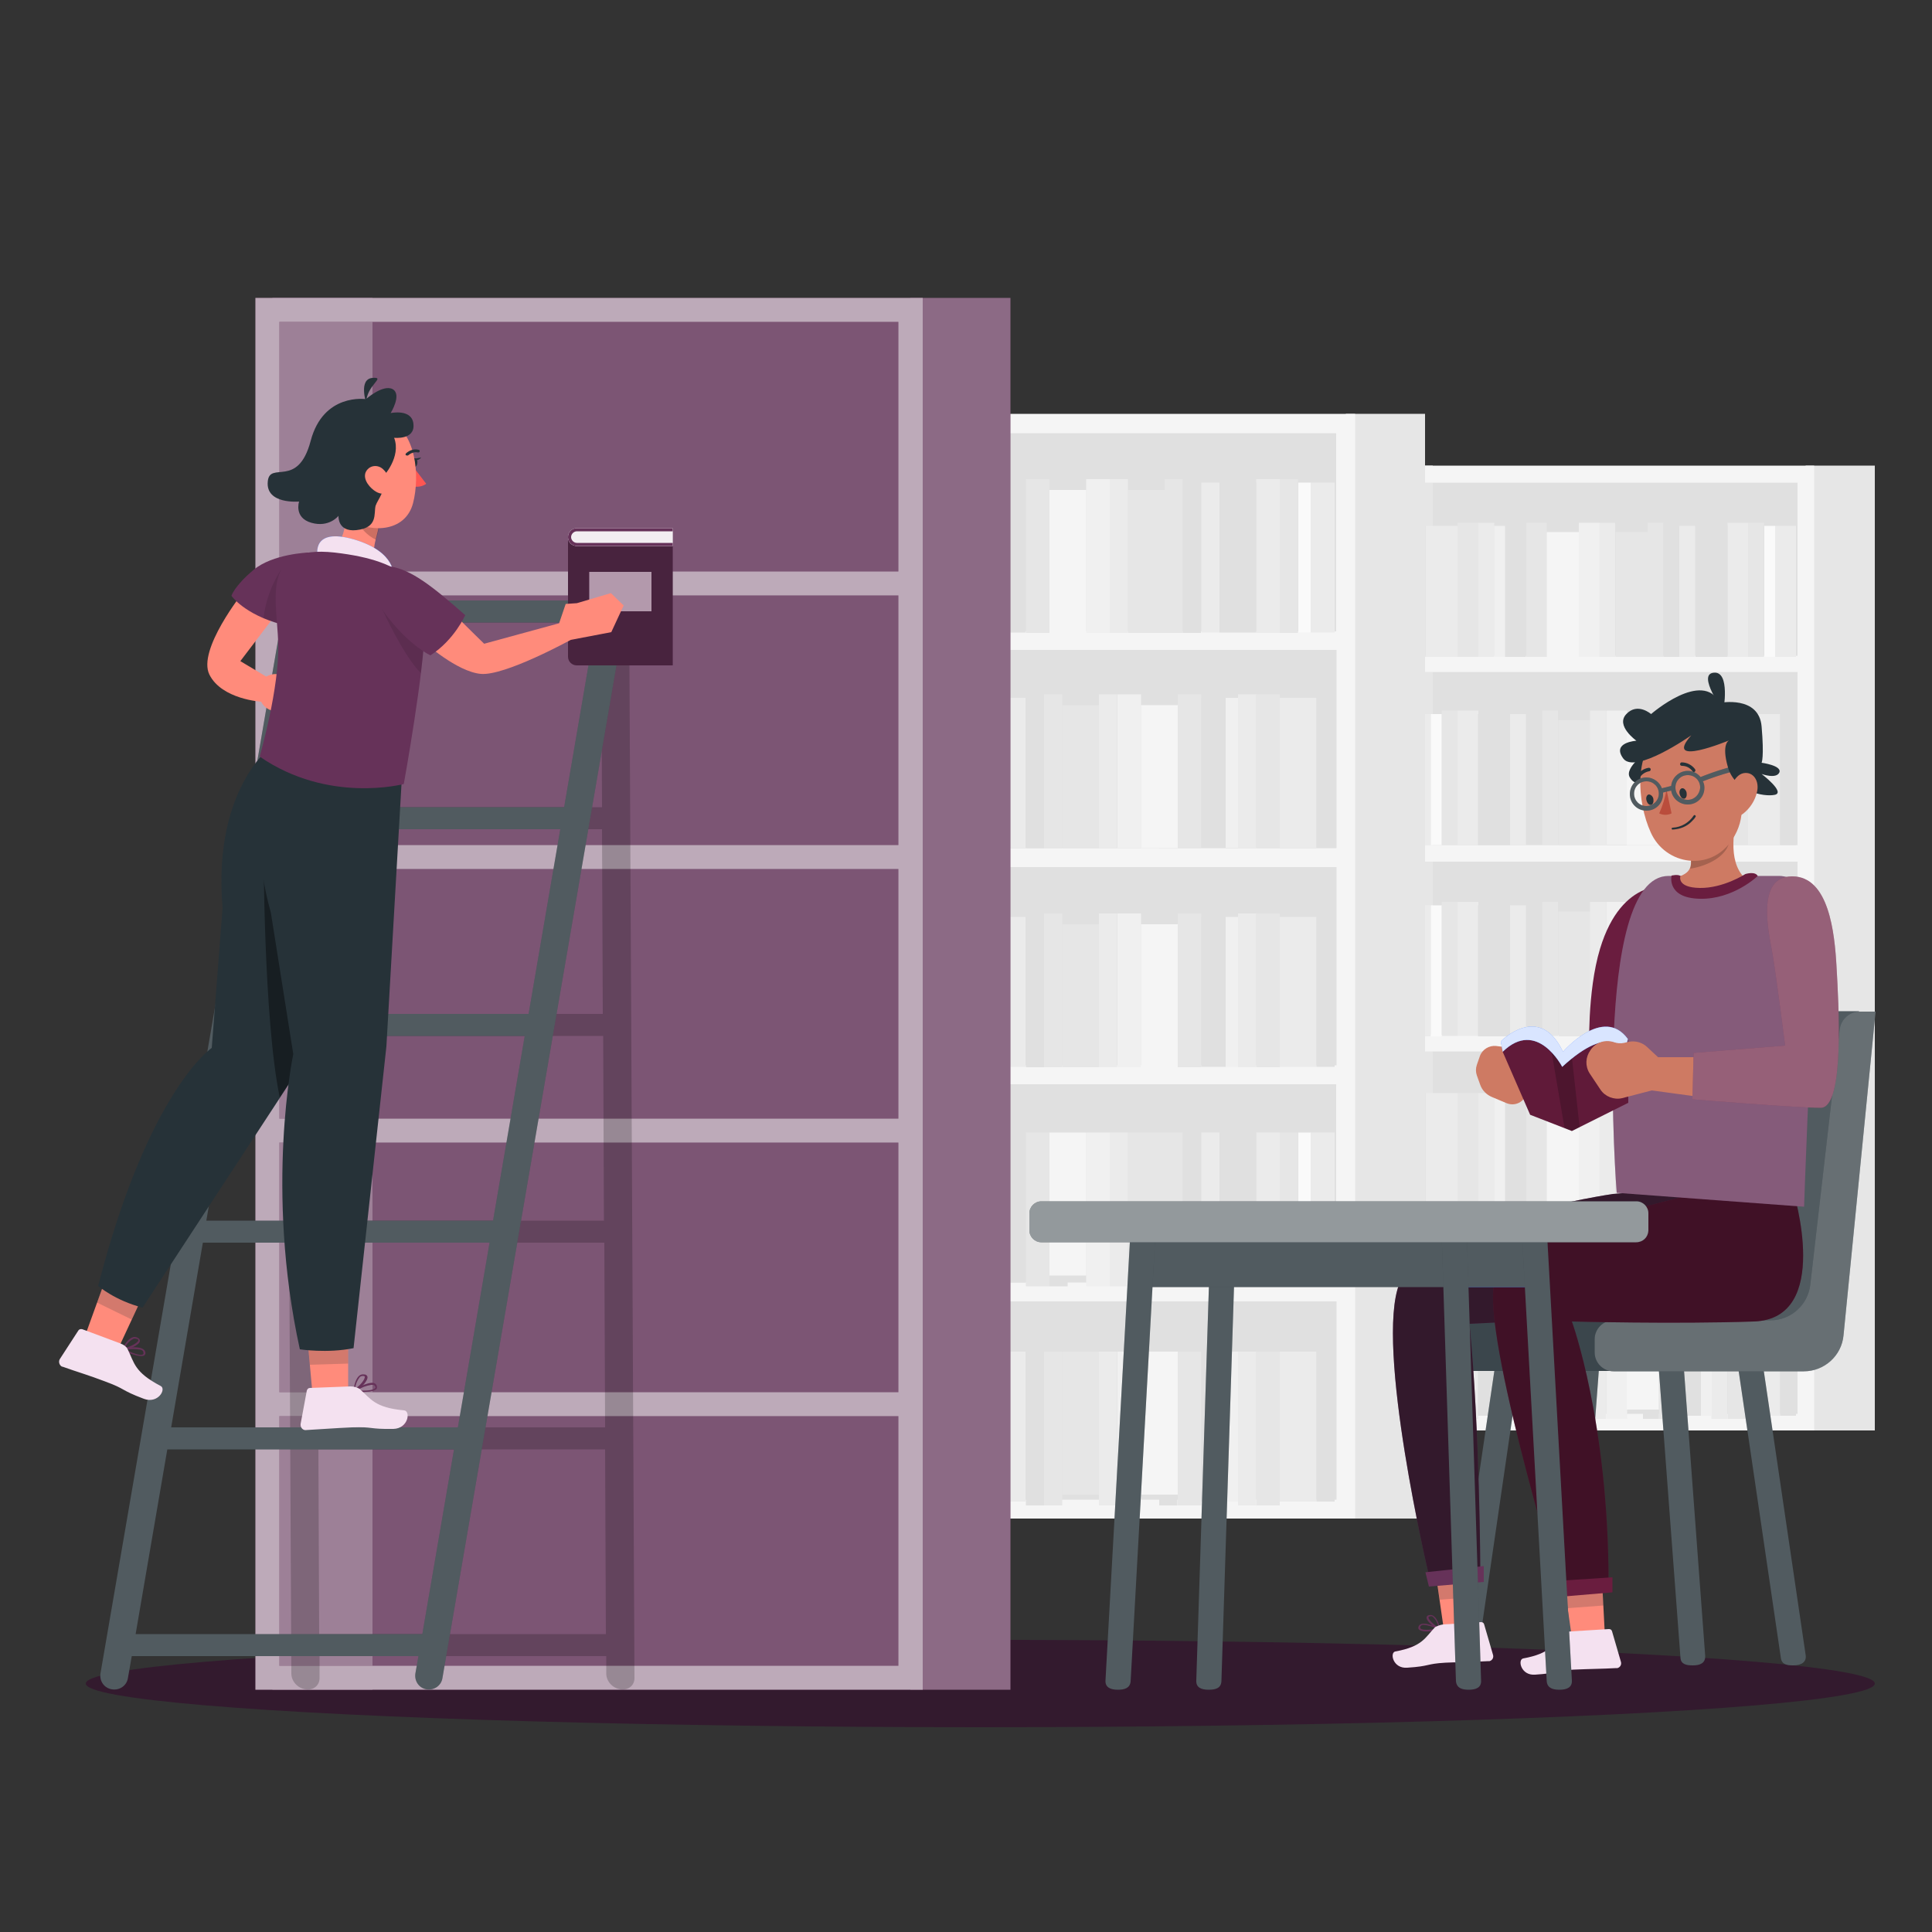 <?xml version="1.0" encoding="utf-8"?>
<!-- Generator: Adobe Illustrator 24.2.0, SVG Export Plug-In . SVG Version: 6.00 Build 0)  -->
<svg version="1.1" id="Capa_1" xmlns="http://www.w3.org/2000/svg" xmlns:xlink="http://www.w3.org/1999/xlink" x="0px" y="0px"
	 viewBox="0 0 500 500" style="enable-background:new 0 0 500 500;" xml:space="preserve">
<rect x="0" y="0" width="500" height="500" fill="#333333" stroke="none"/>
<style type="text/css">
	.st0{fill:#E0E0E0;}
	.st1{fill:#E6E6E6;}
	.st2{fill:#F5F5F5;}
	.st3{fill:#F0F0F0;}
	.st4{fill:#EBEBEB;}
	.st5{fill:#FAFAFA;}
	.st6{display:none;}
	.st7{display:inline;}
	.st8{fill:#407BFF;}
	.st9{opacity:0.9;fill:#FFFFFF;enable-background:new    ;}
	.st10{fill:#331A2E;}
	.st11{fill:#263238;}
	.st12{opacity:0.2;fill:#FFFFFF;enable-background:new    ;}
	.st13{opacity:0.1;fill:#FFFFFF;enable-background:new    ;}
	.st14{opacity:0.3;fill:#FFFFFF;enable-background:new    ;}
	.st15{fill:#FF8B7B;}
	.st16{fill:#663259;}
	.st17{fill:#F4E1F0;}
	.st18{opacity:0.2;fill:#263238;enable-background:new    ;}
	.st19{opacity:0.5;enable-background:new    ;}
	.st20{fill:#6A1D3F;}
	.st21{opacity:0.4;enable-background:new    ;}
	.st22{fill:#CE7A63;}
	.st23{opacity:0.1;enable-background:new    ;}
	.st24{opacity:0.2;enable-background:new    ;}
	.st25{opacity:0.8;fill:#FFFFFF;enable-background:new    ;}
	.st26{fill:#BA4D3C;}
	.st27{fill:#5B2B51;}
	.st28{opacity:0.4;fill:#FFFFFF;enable-background:new    ;}
	.st29{opacity:0.6;fill:#FFFFFF;enable-background:new    ;}
	.st30{opacity:0.3;enable-background:new    ;}
	.st31{opacity:0.5;fill:#FFFFFF;enable-background:new    ;}
	.st32{fill:#FF5652;}
</style>
<g id="Background_Complete">
	<g>
		<g>
			<rect x="369.9" y="122.7" class="st0" width="97.4" height="245.4"/>
			<path class="st1" d="M467.3,120.5v249.7h17.9V120.5H467.3z"/>
			<path class="st1" d="M352.9,120.5v249.7h17.9V120.5H352.9z"/>
			<path class="st2" d="M349.8,120.5v249.7h119.7V120.5H349.8z M465.2,124.9v44.8H354.1v-44.8C354.1,124.9,465.2,124.9,465.2,124.9z
				 M354.1,267.8V223h111.1v44.8H354.1z M465.2,272.1v44.8H354.1v-44.8H465.2z M354.1,218.7v-44.8h111.1v44.8H354.1z M354.1,365.9
				v-44.8h111.1v44.8H354.1z"/>
			<g>
				<rect x="426.4" y="135.3" class="st1" width="4.1" height="34.7"/>
				<rect x="430.5" y="135.3" class="st0" width="4.1" height="34.7"/>
				<rect x="418.1" y="137.7" class="st1" width="8.3" height="32.3"/>
				<rect x="408.6" y="135.3" class="st3" width="5.4" height="34.7"/>
				<rect x="413.9" y="135.3" class="st4" width="4.1" height="34.7"/>
				<rect x="377.2" y="135.3" class="st1" width="5.4" height="34.7"/>
				<rect x="382.6" y="135.3" class="st4" width="4.1" height="34.7"/>
				<rect x="395" y="135.3" class="st1" width="5.4" height="34.7"/>
				<rect x="400.3" y="135.3" class="st0" width="4.1" height="34.7"/>
				<rect x="368.9" y="136.1" class="st4" width="8.3" height="33.9"/>
				<rect x="364.8" y="136.1" class="st0" width="4.1" height="33.9"/>
				<rect x="389.4" y="136.1" class="st0" width="5.5" height="33.9"/>
				<rect x="386.7" y="136.1" class="st3" width="2.8" height="33.9"/>
				<rect x="400.3" y="137.7" class="st2" width="8.3" height="32.3"/>
				<rect x="447.1" y="135.3" class="st4" width="5.4" height="34.7"/>
				<rect x="452.4" y="135.3" class="st1" width="4.1" height="34.7"/>
				<rect x="438.8" y="136.1" class="st0" width="8.3" height="33.9"/>
				<rect x="434.6" y="136.1" class="st4" width="4.1" height="33.9"/>
				<rect x="459.3" y="136.1" class="st4" width="5.5" height="33.9"/>
				<rect x="456.6" y="136.1" class="st5" width="2.8" height="33.9"/>
			</g>
			<g>
				<rect x="399.1" y="183.9" class="st1" width="4.1" height="34.7"/>
				<rect x="395" y="183.9" class="st0" width="4.1" height="34.7"/>
				<rect x="403.3" y="186.4" class="st1" width="8.3" height="32.3"/>
				<rect x="415.7" y="183.9" class="st3" width="5.4" height="34.7"/>
				<rect x="411.5" y="183.9" class="st4" width="4.1" height="34.7"/>
				<rect x="447.1" y="183.9" class="st1" width="5.4" height="34.7"/>
				<rect x="442.9" y="183.9" class="st4" width="4.1" height="34.7"/>
				<rect x="429.3" y="183.9" class="st1" width="5.4" height="34.7"/>
				<rect x="425.2" y="183.9" class="st0" width="4.1" height="34.7"/>
				<rect x="452.4" y="184.8" class="st4" width="8.3" height="33.9"/>
				<rect x="460.7" y="184.8" class="st0" width="4.1" height="33.9"/>
				<rect x="434.7" y="184.8" class="st0" width="5.5" height="33.9"/>
				<rect x="440.2" y="184.8" class="st3" width="2.8" height="33.9"/>
				<rect x="421" y="186.4" class="st2" width="8.3" height="32.3"/>
				<rect x="377.2" y="183.9" class="st4" width="5.4" height="34.7"/>
				<rect x="373.1" y="183.9" class="st1" width="4.1" height="34.7"/>
				<rect x="382.5" y="184.8" class="st0" width="8.3" height="33.9"/>
				<rect x="390.8" y="184.8" class="st4" width="4.1" height="33.9"/>
				<rect x="364.8" y="184.8" class="st4" width="5.5" height="33.9"/>
				<rect x="370.3" y="184.8" class="st5" width="2.8" height="33.9"/>
			</g>
			<g>
				<rect x="399.1" y="233.4" class="st1" width="4.1" height="34.7"/>
				<rect x="395" y="233.4" class="st0" width="4.1" height="34.7"/>
				<rect x="403.3" y="235.9" class="st1" width="8.3" height="32.3"/>
				<rect x="415.7" y="233.4" class="st3" width="5.4" height="34.7"/>
				<rect x="411.5" y="233.4" class="st4" width="4.1" height="34.7"/>
				<rect x="447.1" y="233.4" class="st1" width="5.4" height="34.7"/>
				<rect x="442.9" y="233.4" class="st4" width="4.1" height="34.7"/>
				<rect x="429.3" y="233.4" class="st1" width="5.4" height="34.7"/>
				<rect x="425.2" y="233.4" class="st0" width="4.1" height="34.7"/>
				<rect x="452.4" y="234.3" class="st4" width="8.3" height="33.9"/>
				<rect x="460.7" y="234.3" class="st0" width="4.1" height="33.9"/>
				<rect x="434.7" y="234.3" class="st0" width="5.5" height="33.9"/>
				<rect x="440.2" y="234.3" class="st3" width="2.8" height="33.9"/>
				<rect x="421" y="235.9" class="st2" width="8.3" height="32.3"/>
				<rect x="377.2" y="233.4" class="st4" width="5.4" height="34.7"/>
				<rect x="373.1" y="233.4" class="st1" width="4.1" height="34.7"/>
				<rect x="382.5" y="234.3" class="st0" width="8.3" height="33.9"/>
				<rect x="390.8" y="234.3" class="st4" width="4.1" height="33.9"/>
				<rect x="364.8" y="234.3" class="st4" width="5.5" height="33.9"/>
				<rect x="370.3" y="234.3" class="st5" width="2.8" height="33.9"/>
			</g>
			<g>
				<rect x="426.4" y="282.9" class="st1" width="4.1" height="34.7"/>
				<rect x="430.5" y="282.9" class="st0" width="4.1" height="34.7"/>
				<rect x="418.1" y="282.9" class="st1" width="8.3" height="32.3"/>
				<rect x="408.6" y="282.9" class="st3" width="5.4" height="34.7"/>
				<rect x="413.9" y="282.9" class="st4" width="4.1" height="34.7"/>
				<rect x="377.2" y="282.9" class="st1" width="5.4" height="34.7"/>
				<rect x="382.6" y="282.9" class="st4" width="4.1" height="34.7"/>
				<rect x="395" y="282.9" class="st1" width="5.4" height="34.7"/>
				<rect x="400.3" y="282.9" class="st0" width="4.1" height="34.7"/>
				<rect x="368.9" y="282.9" class="st4" width="8.3" height="33.9"/>
				<rect x="364.8" y="282.9" class="st0" width="4.1" height="33.9"/>
				<rect x="389.4" y="282.9" class="st0" width="5.5" height="33.9"/>
				<rect x="386.7" y="282.9" class="st3" width="2.8" height="33.9"/>
				<rect x="400.3" y="282.9" class="st2" width="8.3" height="32.3"/>
				<rect x="447.1" y="282.9" class="st4" width="5.4" height="34.7"/>
				<rect x="452.4" y="282.9" class="st1" width="4.1" height="34.7"/>
				<rect x="438.8" y="282.9" class="st0" width="8.3" height="33.9"/>
				<rect x="434.6" y="282.9" class="st4" width="4.1" height="33.9"/>
				<rect x="459.3" y="282.9" class="st4" width="5.5" height="33.9"/>
				<rect x="456.6" y="282.9" class="st5" width="2.8" height="33.9"/>
			</g>
			<g>
				<rect x="399.1" y="332.5" class="st1" width="4.1" height="34.7"/>
				<rect x="395" y="332.5" class="st0" width="4.1" height="34.7"/>
				<rect x="403.3" y="332.5" class="st1" width="8.3" height="32.3"/>
				<rect x="415.7" y="332.5" class="st3" width="5.4" height="34.7"/>
				<rect x="411.5" y="332.5" class="st4" width="4.1" height="34.7"/>
				<rect x="447.1" y="332.5" class="st1" width="5.4" height="34.7"/>
				<rect x="442.9" y="332.5" class="st4" width="4.1" height="34.7"/>
				<rect x="429.3" y="332.5" class="st1" width="5.4" height="34.7"/>
				<rect x="425.2" y="332.5" class="st0" width="4.1" height="34.7"/>
				<rect x="452.4" y="332.5" class="st4" width="8.3" height="33.9"/>
				<rect x="460.7" y="332.5" class="st0" width="4.1" height="33.9"/>
				<rect x="434.7" y="332.5" class="st0" width="5.5" height="33.9"/>
				<rect x="440.2" y="332.5" class="st3" width="2.8" height="33.9"/>
				<rect x="421" y="332.5" class="st2" width="8.3" height="32.3"/>
				<rect x="377.2" y="332.5" class="st4" width="5.4" height="34.7"/>
				<rect x="373.1" y="332.5" class="st1" width="4.1" height="34.7"/>
				<rect x="382.5" y="332.5" class="st0" width="8.3" height="33.9"/>
				<rect x="390.8" y="332.5" class="st4" width="4.1" height="33.9"/>
				<rect x="364.8" y="332.5" class="st4" width="5.5" height="33.9"/>
				<rect x="370.3" y="332.5" class="st5" width="2.8" height="33.9"/>
			</g>
		</g>
	</g>
	<g>
		<g>
			<rect x="236.8" y="109.6" class="st0" width="111.5" height="281"/>
			<path class="st1" d="M348.3,107.1V393h20.5V107.1H348.3z"/>
			<path class="st1" d="M217.2,107.1V393h20.5V107.1H217.2z"/>
			<path class="st2" d="M213.7,107.1V393h137V107.1H213.7z M345.8,112.1v51.3H218.7v-51.3C218.7,112.1,345.8,112.1,345.8,112.1z
				 M218.7,275.7v-51.3h127.2v51.3H218.7z M345.8,280.6v51.3H218.7v-51.3H345.8z M218.7,219.5v-51.3h127.2v51.3H218.7z M218.7,388.1
				v-51.3h127.2v51.3H218.7z"/>
			<g>
				<rect x="301.4" y="124" class="st1" width="4.7" height="39.8"/>
				<rect x="306.1" y="124" class="st0" width="4.7" height="39.8"/>
				<rect x="291.9" y="126.8" class="st1" width="9.5" height="37"/>
				<rect x="281.1" y="124" class="st3" width="6.1" height="39.8"/>
				<rect x="287.2" y="124" class="st4" width="4.7" height="39.8"/>
				<rect x="245.1" y="124" class="st1" width="6.1" height="39.8"/>
				<rect x="251.2" y="124" class="st4" width="4.7" height="39.8"/>
				<rect x="265.5" y="124" class="st1" width="6.1" height="39.8"/>
				<rect x="271.6" y="124" class="st0" width="4.7" height="39.8"/>
				<rect x="235.6" y="124.9" class="st4" width="9.5" height="38.8"/>
				<rect x="230.9" y="124.9" class="st0" width="4.7" height="38.8"/>
				<rect x="259.1" y="124.9" class="st0" width="6.3" height="38.8"/>
				<rect x="256" y="124.9" class="st3" width="3.2" height="38.8"/>
				<rect x="271.6" y="126.8" class="st2" width="9.5" height="37"/>
				<rect x="325.1" y="124" class="st4" width="6.1" height="39.8"/>
				<rect x="331.2" y="124" class="st1" width="4.7" height="39.8"/>
				<rect x="315.6" y="124.9" class="st0" width="9.5" height="38.8"/>
				<rect x="310.9" y="124.9" class="st4" width="4.7" height="38.8"/>
				<rect x="339.1" y="124.9" class="st4" width="6.3" height="38.8"/>
				<rect x="336" y="124.9" class="st5" width="3.2" height="38.8"/>
			</g>
			<g>
				<rect x="270.2" y="179.7" class="st1" width="4.7" height="39.8"/>
				<rect x="265.5" y="179.7" class="st0" width="4.7" height="39.8"/>
				<rect x="274.9" y="182.5" class="st1" width="9.5" height="37"/>
				<rect x="289.2" y="179.7" class="st3" width="6.1" height="39.8"/>
				<rect x="284.4" y="179.7" class="st4" width="4.7" height="39.8"/>
				<rect x="325.1" y="179.7" class="st1" width="6.1" height="39.8"/>
				<rect x="320.4" y="179.7" class="st4" width="4.7" height="39.8"/>
				<rect x="304.8" y="179.7" class="st1" width="6.1" height="39.8"/>
				<rect x="300" y="179.7" class="st0" width="4.7" height="39.8"/>
				<rect x="331.2" y="180.6" class="st4" width="9.5" height="38.8"/>
				<rect x="340.7" y="180.6" class="st0" width="4.7" height="38.8"/>
				<rect x="310.9" y="180.6" class="st0" width="6.3" height="38.8"/>
				<rect x="317.2" y="180.6" class="st3" width="3.2" height="38.8"/>
				<rect x="295.3" y="182.5" class="st2" width="9.5" height="37"/>
				<rect x="245.1" y="179.7" class="st4" width="6.1" height="39.8"/>
				<rect x="240.4" y="179.7" class="st1" width="4.7" height="39.8"/>
				<rect x="251.2" y="180.6" class="st0" width="9.5" height="38.8"/>
				<rect x="260.7" y="180.6" class="st4" width="4.7" height="38.8"/>
				<rect x="230.9" y="180.6" class="st4" width="6.3" height="38.8"/>
				<rect x="237.2" y="180.6" class="st5" width="3.2" height="38.8"/>
			</g>
			<g>
				<rect x="270.2" y="236.4" class="st1" width="4.7" height="39.8"/>
				<rect x="265.5" y="236.4" class="st0" width="4.7" height="39.8"/>
				<rect x="274.9" y="239.2" class="st1" width="9.5" height="37"/>
				<rect x="289.2" y="236.4" class="st3" width="6.1" height="39.8"/>
				<rect x="284.4" y="236.4" class="st4" width="4.7" height="39.8"/>
				<rect x="325.1" y="236.4" class="st1" width="6.1" height="39.8"/>
				<rect x="320.4" y="236.4" class="st4" width="4.7" height="39.8"/>
				<rect x="304.8" y="236.4" class="st1" width="6.1" height="39.8"/>
				<rect x="300" y="236.4" class="st0" width="4.7" height="39.8"/>
				<rect x="331.2" y="237.3" class="st4" width="9.5" height="38.8"/>
				<rect x="340.7" y="237.3" class="st0" width="4.7" height="38.8"/>
				<rect x="310.9" y="237.3" class="st0" width="6.3" height="38.8"/>
				<rect x="317.2" y="237.3" class="st3" width="3.2" height="38.8"/>
				<rect x="295.3" y="239.2" class="st2" width="9.5" height="37"/>
				<rect x="245.1" y="236.4" class="st4" width="6.1" height="39.8"/>
				<rect x="240.4" y="236.4" class="st1" width="4.7" height="39.8"/>
				<rect x="251.2" y="237.3" class="st0" width="9.5" height="38.8"/>
				<rect x="260.7" y="237.3" class="st4" width="4.7" height="38.8"/>
				<rect x="230.9" y="237.3" class="st4" width="6.3" height="38.8"/>
				<rect x="237.2" y="237.3" class="st5" width="3.2" height="38.8"/>
			</g>
			<g>
				<rect x="301.4" y="293.1" class="st1" width="4.7" height="39.8"/>
				<rect x="306.1" y="293.1" class="st0" width="4.7" height="39.8"/>
				<rect x="291.9" y="293.1" class="st1" width="9.5" height="37"/>
				<rect x="281.1" y="293.1" class="st3" width="6.1" height="39.8"/>
				<rect x="287.2" y="293.1" class="st4" width="4.7" height="39.8"/>
				<rect x="245.1" y="293.1" class="st1" width="6.1" height="39.8"/>
				<rect x="251.2" y="293.1" class="st4" width="4.7" height="39.8"/>
				<rect x="265.5" y="293.1" class="st1" width="6.1" height="39.8"/>
				<rect x="271.6" y="293.1" class="st0" width="4.7" height="39.8"/>
				<rect x="235.6" y="293.1" class="st4" width="9.5" height="38.8"/>
				<rect x="230.9" y="293.1" class="st0" width="4.7" height="38.8"/>
				<rect x="259.1" y="293.1" class="st0" width="6.3" height="38.8"/>
				<rect x="256" y="293.1" class="st3" width="3.2" height="38.8"/>
				<rect x="271.6" y="293.1" class="st2" width="9.5" height="37"/>
				<rect x="325.1" y="293.1" class="st4" width="6.1" height="39.8"/>
				<rect x="331.2" y="293.1" class="st1" width="4.7" height="39.8"/>
				<rect x="315.6" y="293.1" class="st0" width="9.5" height="38.8"/>
				<rect x="310.9" y="293.1" class="st4" width="4.7" height="38.8"/>
				<rect x="339.1" y="293.1" class="st4" width="6.3" height="38.8"/>
				<rect x="336" y="293.1" class="st5" width="3.2" height="38.8"/>
			</g>
			<g>
				<rect x="270.2" y="349.8" class="st1" width="4.7" height="39.8"/>
				<rect x="265.5" y="349.8" class="st0" width="4.7" height="39.8"/>
				<rect x="274.9" y="349.8" class="st1" width="9.5" height="37"/>
				<rect x="289.2" y="349.8" class="st3" width="6.1" height="39.8"/>
				<rect x="284.4" y="349.8" class="st4" width="4.7" height="39.8"/>
				<rect x="325.1" y="349.8" class="st1" width="6.1" height="39.8"/>
				<rect x="320.4" y="349.8" class="st4" width="4.7" height="39.8"/>
				<rect x="304.8" y="349.8" class="st1" width="6.1" height="39.8"/>
				<rect x="300" y="349.8" class="st0" width="4.7" height="39.8"/>
				<rect x="331.2" y="349.8" class="st4" width="9.5" height="38.8"/>
				<rect x="340.7" y="349.8" class="st0" width="4.7" height="38.8"/>
				<rect x="310.9" y="349.8" class="st0" width="6.3" height="38.8"/>
				<rect x="317.2" y="349.8" class="st3" width="3.2" height="38.8"/>
				<rect x="295.3" y="349.8" class="st2" width="9.5" height="37"/>
				<rect x="245.1" y="349.8" class="st4" width="6.1" height="39.8"/>
				<rect x="240.4" y="349.8" class="st1" width="4.7" height="39.8"/>
				<rect x="251.2" y="349.8" class="st0" width="9.5" height="38.8"/>
				<rect x="260.7" y="349.8" class="st4" width="4.7" height="38.8"/>
				<rect x="230.9" y="349.8" class="st4" width="6.3" height="38.8"/>
				<rect x="237.2" y="349.8" class="st5" width="3.2" height="38.8"/>
			</g>
		</g>
	</g>
</g>
<g id="Background_Simple" class="st6">
	<g class="st7">
		<path class="st8" d="M434,135.9c31.3,61.9,23.4,120.8-33.7,155.1c-39.1,23.4-82.5-13.8-107.5-2.4c-30.5,13.9-11.2,73.4-52.8,98.8
			C193.1,416,126.8,401.7,87.7,362C44,317.6,50.3,242.3,76,216.4c24.7-24.9,95.7-11.4,126.5-28.2c29.1-15.8,27.2-64.5,75.4-103.9
			C309.7,58.3,392.4,53.3,434,135.9z"/>
		<path class="st9" d="M434,135.9c31.3,61.9,23.4,120.8-33.7,155.1c-39.1,23.4-82.5-13.8-107.5-2.4c-30.5,13.9-11.2,73.4-52.8,98.8
			C193.1,416,126.8,401.7,87.7,362C44,317.6,50.3,242.3,76,216.4c24.7-24.9,95.7-11.4,126.5-28.2c29.1-15.8,27.2-64.5,75.4-103.9
			C309.7,58.3,392.4,53.3,434,135.9z"/>
	</g>
</g>
<g id="Shadow">
	<ellipse id="_x3C_Path_x3E__1_" class="st10" cx="253.7" cy="435.7" rx="231.5" ry="11.3"/>
</g>
<g id="Character_2">
	<g>
		<g>
			<path class="st11" d="M449.7,353h6.5l11.1,75.3c0.3,1.9-1.2,2.7-3.2,2.7l0,0c-1.6,0-2.9-0.2-3.2-1.8L449.7,353z"/>
			<path class="st12" d="M449.7,353h6.5l11.1,75.3c0.3,1.9-1.2,2.7-3.2,2.7l0,0c-1.6,0-2.9-0.2-3.2-1.8L449.7,353z"/>
			<path class="st11" d="M429.2,353h6.5l5.6,75.5c0.1,1.9-1.3,2.5-3.2,2.5l0,0c-1.7,0-3.1-0.3-3.2-2L429.2,353z"/>
			<path class="st12" d="M429.2,353h6.5l5.6,75.5c0.1,1.9-1.3,2.5-3.2,2.5l0,0c-1.7,0-3.1-0.3-3.2-2L429.2,353z"/>
			<path class="st11" d="M413.9,353h-6.5l-5.6,75.5c-0.1,1.9,1.3,2.5,3.2,2.5l0,0c1.7,0,3.1-0.3,3.2-2L413.9,353z"/>
			<path class="st12" d="M413.9,353h-6.5l-5.6,75.5c-0.1,1.9,1.3,2.5,3.2,2.5l0,0c1.7,0,3.1-0.3,3.2-2L413.9,353z"/>
			<path class="st11" d="M393.4,353H387l-11.1,75.3c-0.3,1.9,1.2,2.7,3.2,2.7l0,0c1.6,0,2.9-0.2,3.2-1.8L393.4,353z"/>
			<path class="st12" d="M393.4,353H387l-11.1,75.3c-0.3,1.9,1.2,2.7,3.2,2.7l0,0c1.6,0,2.9-0.2,3.2-1.8L393.4,353z"/>
			<path class="st11" d="M438.9,266.1L412,348.2h58.9l10.2-86.5H445C442.2,261.7,439.7,263.5,438.9,266.1z"/>
			<path class="st12" d="M438.9,266.1L412,348.2h58.9l10.2-86.5H445C442.2,261.7,439.7,263.5,438.9,266.1z"/>
			<g>
				<path class="st11" d="M429.6,341.6h-58.3c-2.7,0-4.9,2.2-4.9,4.9v3.4c0,2.7,2.2,4.9,4.9,4.9h58.3V341.6z"/>
				<path class="st13" d="M429.6,341.6h-58.3c-2.7,0-4.9,2.2-4.9,4.9v3.4c0,2.7,2.2,4.9,4.9,4.9h58.3V341.6z"/>
			</g>
			<g>
				<path class="st11" d="M476.1,266.5l-7.6,66c-0.6,5.2-5,9.2-10.3,9.2h-40.6c-2.7,0-4.9,2.2-4.9,4.9v3.4c0,2.7,2.2,4.9,4.9,4.9
					h49.2c5.3,0,9.8-4,10.3-9.3l8.3-83.8h-3.9C478.7,261.7,476.4,263.8,476.1,266.5z"/>
				<path class="st14" d="M476.1,266.5l-7.6,66c-0.6,5.2-5,9.2-10.3,9.2h-40.6c-2.7,0-4.9,2.2-4.9,4.9v3.4c0,2.7,2.2,4.9,4.9,4.9
					h49.2c5.3,0,9.8-4,10.3-9.3l8.3-83.8h-3.9C478.7,261.7,476.4,263.8,476.1,266.5z"/>
			</g>
		</g>
		<g>
			<g>
				<g>
					<polygon class="st15" points="381.4,405.3 382.3,420.7 373.6,421.3 371.5,406.7 					"/>
					<g>
						<path class="st16" d="M369.9,422.2c-1.1,0.1-2.3-0.1-2.7-0.5c-0.2-0.3-0.2-0.6,0-0.9c0.1-0.3,0.4-0.4,0.6-0.5
							c1.5-0.5,4.7,1.1,4.9,1.2c0.1,0,0.1,0.1,0.1,0.2s-0.1,0.2-0.2,0.2C371.8,422,370.8,422.1,369.9,422.2z M368.4,420.5
							c-0.1,0-0.3,0-0.4,0.1c-0.2,0-0.3,0.2-0.4,0.3c-0.1,0.3-0.1,0.4,0,0.5c0.4,0.6,2.7,0.4,4.4,0.1
							C370.8,421,369.6,420.6,368.4,420.5z"/>
						<path class="st16" d="M372.6,421.8L372.6,421.8c-1.2-0.4-3.5-2.2-3.4-3.2c0-0.2,0.2-0.6,0.7-0.6c0.4-0.1,0.9,0,1.2,0.3
							c1.2,0.9,1.6,3.3,1.6,3.4S372.7,421.8,372.6,421.8C372.7,421.8,372.7,421.8,372.6,421.8z M370.2,418.3h-0.1
							c-0.4,0.1-0.4,0.2-0.4,0.3c0,0.6,1.5,2,2.6,2.6c-0.2-1-0.6-1.9-1.4-2.7C370.7,418.3,370.5,418.2,370.2,418.3L370.2,418.3z"/>
						<path class="st17" d="M373.5,420.4l9.8-0.6c0.4,0,0.7,0.2,0.8,0.6l2.3,7.9c0.2,0.7-0.2,1.4-0.9,1.6c-0.1,0-0.2,0-0.3,0
							c-3.5,0.2-6.7,0.2-11.1,0.4c-5.2,0.3-3.8,0.9-9.9,1.3c-3.7,0.3-4.6-3.9-3.1-4.2c7.1-1.3,7.7-3.6,10.3-6.3
							C372,420.8,372.7,420.5,373.5,420.4z"/>
					</g>
					<polygon class="st18" points="371.5,406.7 372.6,414 381.9,413.3 381.4,405.3 381.4,405.3 					"/>
				</g>
				<g>
					<path class="st16" d="M417.4,309c0,0-48.7,7.1-55.2,23.1s7.6,75.6,7.6,75.6l13.3-1.1c0,0-0.1-36.7-2.8-64l37.1-1.8l34-34.6
						L417.4,309z"/>
					<path class="st19" d="M417.4,309c0,0-48.7,7.1-55.2,23.1s7.6,75.6,7.6,75.6l13.3-1.1c0,0-0.1-36.7-2.8-64l37.1-1.8l34-34.6
						L417.4,309z"/>
				</g>
				<polygon class="st16" points="368.9,406.9 384,405.3 384,409.4 369.8,410.6 				"/>
			</g>
			<g>
				<g>
					<polygon class="st15" points="414.5,407 415.3,422.4 406.7,423.1 404.6,408.4 					"/>
					<g>
						<path class="st16" d="M403,423.9c-1.1,0.1-2.3-0.1-2.7-0.5c-0.2-0.3-0.2-0.6,0-0.9c0.1-0.3,0.4-0.4,0.6-0.5
							c1.5-0.5,4.7,1.1,4.9,1.2c0.1,0,0.1,0.1,0.1,0.2s-0.1,0.2-0.2,0.2C404.8,423.7,403.9,423.9,403,423.9z M401.5,422.3
							c-0.1,0-0.3,0-0.4,0.1c-0.2,0-0.3,0.2-0.4,0.3c-0.1,0.3-0.1,0.4,0,0.5c0.4,0.6,2.7,0.4,4.4,0.1
							C403.9,422.7,402.7,422.4,401.5,422.3z"/>
						<path class="st16" d="M405.7,423.5C405.7,423.5,405.6,423.5,405.7,423.5c-1.2-0.4-3.5-2.2-3.4-3.2c0-0.2,0.2-0.6,0.7-0.6
							c0.4-0.1,0.9,0,1.2,0.3c1.2,0.9,1.6,3.3,1.6,3.4S405.8,423.5,405.7,423.5C405.8,423.5,405.7,423.5,405.7,423.5z M403.3,420
							h-0.1c-0.4,0.1-0.4,0.2-0.4,0.3c0,0.6,1.5,2,2.6,2.6c-0.2-1-0.6-1.9-1.4-2.7C403.8,420.1,403.5,420,403.3,420L403.3,420z"/>
						<path class="st17" d="M406.6,422.2l9.8-0.6c0.4,0,0.7,0.2,0.8,0.6l2.3,7.9c0.2,0.7-0.2,1.4-0.9,1.6c-0.1,0-0.2,0-0.3,0
							c-3.5,0.2-6.7,0.2-11.1,0.4c-5.2,0.3-3.8,0.9-9.9,1.3c-3.7,0.3-4.6-3.9-3.1-4.2c7.1-1.3,7.7-3.6,10.3-6.3
							C405,422.5,405.8,422.2,406.6,422.2z"/>
					</g>
					<polygon class="st18" points="415,415.5 414.5,407 414.5,407 404.6,408.4 405.7,416.2 					"/>
				</g>
				<g>
					<path class="st20" d="M464.1,308.3c0,0,10.2,33-10.2,33.7c-20.3,0.7-47.1,0-47.1,0s9.5,26,9.5,67.8l-12.8,1.1
						c0,0-21.5-70.7-16.3-80.1c6.9-12.7,54.8-22.5,54.8-22.5H464.1L464.1,308.3z"/>
					<path class="st21" d="M464.1,308.3c0,0,10.2,33-10.2,33.7c-20.3,0.7-47.1,0-47.1,0s9.5,26,9.5,67.8l-12.8,1.1
						c0,0-21.5-70.7-16.3-80.1c6.9-12.7,54.8-22.5,54.8-22.5H464.1L464.1,308.3z"/>
				</g>
				<polygon class="st20" points="402.1,409.2 403.1,413.3 417.3,412.1 417.3,408.2 				"/>
			</g>
			<g>
				<g>
					<path class="st20" d="M432.2,229.4c0,0-12.4-2.7-18.1,16.1c-3.4,11.2-2.8,26.6-2.8,26.6l-20.5,0.4l-2.5,8.3
						c0,0,26.5,0.4,33.4-0.6C428.4,279.4,432.2,229.4,432.2,229.4z"/>
				</g>
				<g>
					<path class="st16" d="M418.4,308.7c0,0-6.5-82,13.4-82s21.8,0,28.6,0c6.9,0,10.9,9.4,9.4,26.5s-2.9,59.1-2.9,59.1L418.4,308.7z
						"/>
					<path class="st12" d="M418.4,308.7c0,0-6.5-82,13.4-82s21.8,0,28.6,0c6.9,0,10.9,9.4,9.4,26.5s-2.9,59.1-2.9,59.1L418.4,308.7z
						"/>
				</g>
				<path class="st22" d="M387.2,270.7l2.3,0.3c1,0.1,1.9,0.7,2.5,1.6l3.2,5.4c0.5,0.9,0.7,1.9,0.4,2.9l-0.5,2
					c-0.6,2.3-3,3.5-5.2,2.6l-3.8-1.6c-1.4-0.6-2.5-1.7-3-3.1l-0.9-2.5c-0.3-0.9-0.3-1.8,0-2.7l0.8-2.3
					C383.6,271.6,385.4,270.5,387.2,270.7z"/>
				<g>
					<g>
						<polygon class="st20" points="388.9,272.2 396,288.5 406.8,292.7 421.4,285.4 421.3,268.9 413.8,267.8 407.6,270.9 
							404.3,274.1 399.9,268.5 394.2,267.8 390.5,269.5 						"/>
						<polygon class="st23" points="388.9,272.2 396,288.5 406.8,292.7 421.4,285.4 421.3,268.9 413.8,267.8 407.6,270.9 
							404.3,274.1 399.9,268.5 394.2,267.8 390.5,269.5 						"/>
					</g>
					<polygon class="st24" points="408.8,291.7 406.6,271.8 404.3,274.1 401.2,270.2 404.9,291.9 406.8,292.7 					"/>
					<g>
						<path class="st8" d="M388.4,269.5c0,0,10-10.2,16.1,2.7c0,0,10.4-12.1,16.8-3.3l-0.8,3.3c0,0-3.3-8-16.2,3.9
							c0,0-6.5-12.6-15.4-3.9L388.4,269.5z"/>
						<path class="st25" d="M388.4,269.5c0,0,10-10.2,16.1,2.7c0,0,10.4-12.1,16.8-3.3l-0.8,3.3c0,0-3.3-8-16.2,3.9
							c0,0-6.5-12.6-15.4-3.9L388.4,269.5z"/>
					</g>
				</g>
				<path class="st22" d="M440.1,273.6h-11l-2.9-2.7c-1.2-1.1-2.9-1.6-4.6-1.3l-1.3,0.3c-0.9,0.2-1.8,0.1-2.7-0.2l0,0
					c-2.1-0.7-4.4,0-5.8,1.8l-0.2,0.3c-1.3,1.8-1.4,4.1-0.2,6l2.8,4.2c1.2,1.8,3.5,2.7,5.6,2.2l7.7-2l13.2,1.8L440.1,273.6z"/>
				<g>
					<path class="st20" d="M458.7,246.7c-0.9-5.1-4.4-19.9,5.1-19.9s11,14.5,11.5,23.5c0.5,9,2.2,36.4-4.1,36.4
						c-6.3,0-33.2-2.2-33.2-2.2l0.3-12l23.7-1.9C462,270.6,459.8,253.2,458.7,246.7z"/>
					<path class="st14" d="M458.7,246.7c-0.9-5.1-4.4-19.9,5.1-19.9s11,14.5,11.5,23.5c0.5,9,2.2,36.4-4.1,36.4
						c-6.3,0-33.2-2.2-33.2-2.2l0.3-12l23.7-1.9C462,270.6,459.8,253.2,458.7,246.7z"/>
				</g>
				<g>
					<path class="st22" d="M433.6,227.2l0.2,0.7l6,3.8l11.6-4.4l0.1-0.1c-4.5-4.5-2.8-12.9-1.3-19.6l-5.6,4.6l-7.6,6.4
						c0.2,1,0.4,2,0.5,3.1C438,225,437,226.1,433.6,227.2z"/>
					<path class="st11" d="M426.7,194.2c0,0-6.5,4.4-4.9,7c2.6,4.3,6.3-2.9,6.3-2.9L426.7,194.2z"/>
					<path class="st24" d="M447.4,218.4c0.2-1.3,0.2-2.7,0.1-4l-10.1,5.9c0.1,0.5,0.1,1,0.2,1.5c0.1,1.3,0.1,2.2-0.2,3
						C441.1,224.3,446.3,222.1,447.4,218.4z"/>
					<path class="st22" d="M449.7,197.3c1.2,9.1,2.3,14.4-1.4,20c-5.5,8.4-17.3,6.7-21.1-1.9c-3.5-7.7-4.7-21.3,3.4-26.8
						c5.5-3.9,13.1-2.6,16.9,2.9C448.7,193.3,449.5,195.2,449.7,197.3z"/>
					<path class="st11" d="M436.5,205.2c0.1,0.7-0.1,1.4-0.6,1.5s-1-0.4-1.2-1.2c-0.2-0.7,0.1-1.4,0.6-1.5S436.4,204.5,436.5,205.2z
						"/>
					<path class="st11" d="M427.9,206.8c0.1,0.7-0.1,1.4-0.6,1.5s-1-0.4-1.2-1.2c-0.2-0.7,0.1-1.4,0.6-1.5
						C427.2,205.6,427.8,206.1,427.9,206.8z"/>
					<path class="st26" d="M431.3,204.4c-0.4,2.1-1,4.1-1.9,6.1c1,0.5,2.2,0.5,3.2,0L431.3,204.4z"/>
					<path class="st11" d="M438.4,199.8c0.1,0,0.1,0,0.2-0.1c0.2-0.1,0.2-0.4,0.1-0.6l0,0c-0.8-1.1-2.1-1.8-3.5-1.8
						c-0.2,0-0.4,0.2-0.4,0.5l0,0c0,0.2,0.2,0.4,0.5,0.4c1.1,0,2.1,0.5,2.8,1.5C438.1,199.8,438.3,199.8,438.4,199.8z"/>
					<path class="st11" d="M423.9,201.7c0.1,0,0.3-0.1,0.3-0.2c0.5-1,1.5-1.7,2.6-1.9c0.2,0,0.4-0.2,0.4-0.5l0,0
						c0-0.2-0.2-0.4-0.5-0.4l0,0c-1.4,0.2-2.6,1.1-3.3,2.3c-0.1,0.2-0.1,0.5,0.1,0.6C423.8,201.7,423.9,201.7,423.9,201.7z"/>
					<path class="st11" d="M437.9,212.5c0.3-0.3,0.7-0.7,0.9-1.1c0.1-0.1,0.1-0.3-0.1-0.4l0,0c-0.1-0.1-0.3-0.1-0.4,0.1
						c-1.2,1.8-3.2,3-5.4,3.1c-0.1,0-0.3,0.1-0.3,0.2c0,0.1,0.1,0.3,0.2,0.3C434.8,214.6,436.6,213.9,437.9,212.5z"/>
					<path class="st11" d="M446,184c0,0,1.9-10.4-2.5-9.9C439.1,174.5,446,184,446,184z"/>
					<g>
						<path class="st11" d="M440.1,201.1c-0.8-1-2-1.6-3.3-1.6c-2.2,0-4.1,1.7-4.3,3.9l-2.4,0.6c-0.6-1.6-2.2-2.8-4-2.8
							c-2.4,0-4.3,1.9-4.3,4.3s1.9,4.3,4.3,4.3s4.3-1.9,4.3-4.3c0-0.1,0-0.3,0-0.4l2.1-0.5c0.3,2,2.1,3.6,4.3,3.6
							c2.4,0,4.3-1.9,4.3-4.3c0-0.6-0.1-1.2-0.4-1.7c4.4-1.7,10.5-3.6,11.7-2.9l0.6-1C451,196.9,442.6,200.1,440.1,201.1z
							 M426.1,208.6c-1.8,0-3.2-1.4-3.2-3.2s1.4-3.2,3.2-3.2c1.8,0,3.2,1.4,3.2,3.2C429.3,207.2,427.8,208.6,426.1,208.6z
							 M436.8,207c-1.8,0-3.2-1.4-3.2-3.2s1.4-3.2,3.2-3.2s3.2,1.4,3.2,3.2C439.9,205.6,438.5,207,436.8,207z"/>
						<path class="st12" d="M440.1,201.1c-0.8-1-2-1.6-3.3-1.6c-2.2,0-4.1,1.7-4.3,3.9l-2.4,0.6c-0.6-1.6-2.2-2.8-4-2.8
							c-2.4,0-4.3,1.9-4.3,4.3s1.9,4.3,4.3,4.3s4.3-1.9,4.3-4.3c0-0.1,0-0.3,0-0.4l2.1-0.5c0.3,2,2.1,3.6,4.3,3.6
							c2.4,0,4.3-1.9,4.3-4.3c0-0.6-0.1-1.2-0.4-1.7c4.4-1.7,10.5-3.6,11.7-2.9l0.6-1C451,196.9,442.6,200.1,440.1,201.1z
							 M426.1,208.6c-1.8,0-3.2-1.4-3.2-3.2s1.4-3.2,3.2-3.2c1.8,0,3.2,1.4,3.2,3.2C429.3,207.2,427.8,208.6,426.1,208.6z
							 M436.8,207c-1.8,0-3.2-1.4-3.2-3.2s1.4-3.2,3.2-3.2s3.2,1.4,3.2,3.2C439.9,205.6,438.5,207,436.8,207z"/>
					</g>
					<path class="st11" d="M437.7,190.3c0,0-14.5,10.2-17.6,6s3.4-4.6,3.4-4.6s-5.5-3.9-2.6-6.9c2.9-3.1,6.4,0,6.4,0
						s13.3-11.6,17.8-2.9c0,0,10.1-2,10.8,6.1c0.7,8.1,0,9.4,0,9.4s5.3,0.7,4.6,2.5c-0.8,1.8-4.6,0.4-4.6,0.4s6.3,4.8,3.4,5.4
						c-2.9,0.6-10.3-0.9-12.1-7.1c-1.8-6.2,0.3-7,0.3-7S430.2,198.8,437.7,190.3z"/>
					<path class="st22" d="M454.7,205c-0.5,2.2-1.8,4.2-3.6,5.6c-2.3,1.7-4.1-0.4-3.9-3.3c0.1-2.6,1.5-6.7,4-7.2
						C453.8,199.6,455.4,202.2,454.7,205z"/>
				</g>
				<path class="st20" d="M434.9,226.7c0,0-1.1,3,5,3.1s11.8-3.6,11.8-3.6s2.5-0.8,3.2,0.5c0,0-6.3,6.1-15,5.9c-8.7-0.2-7.3-6-7.3-6
					S434.2,226.2,434.9,226.7z"/>
			</g>
		</g>
	</g>
</g>
<g id="Bookshelf">
	<g>
		<g>
			<g>
				<rect x="95.1" y="80.2" class="st27" width="140.5" height="354"/>
				<rect x="95.1" y="80.2" class="st12" width="140.5" height="354"/>
			</g>
			<g>
				<path class="st27" d="M235.6,77.1v360.2h25.9V77.1H235.6z"/>
				<path class="st14" d="M235.6,77.1v360.2h25.9V77.1H235.6z"/>
			</g>
			<g>
				<path class="st27" d="M70.5,77.1v360.2h25.9V77.1H70.5z"/>
				<path class="st28" d="M70.5,77.1v360.2h25.9V77.1H70.5z"/>
			</g>
			<g>
				<path class="st27" d="M66.1,77.1v360.2h172.7V77.1H66.1z M232.5,83.3v64.6H72.3V83.3H232.5z M72.3,289.5v-64.6h160.2v64.6H72.3z
					 M232.5,295.7v64.6H72.3v-64.6H232.5z M72.3,218.7v-64.6h160.2v64.6L72.3,218.7L72.3,218.7z M72.3,431.1v-64.6h160.2v64.6H72.3z
					"/>
				<path class="st29" d="M66.1,77.1v360.2h172.7V77.1H66.1z M232.5,83.3v64.6H72.3V83.3H232.5z M72.3,289.5v-64.6h160.2v64.6H72.3z
					 M232.5,295.7v64.6H72.3v-64.6H232.5z M72.3,218.7v-64.6h160.2v64.6L72.3,218.7L72.3,218.7z M72.3,431.1v-64.6h160.2v64.6H72.3z
					"/>
			</g>
		</g>
	</g>
</g>
<g id="Character_1">
	<g>
		<g>
			<path class="st24" d="M79.1,437.2c2,0.3,3.6-1,3.6-2.9v-5.7h74.2v4.5c0,2,1.6,3.8,3.7,4.1c2,0.3,3.6-1,3.6-2.9l-1.4-282.2
				c0-2-1.6-3.8-3.7-4.1c-2-0.3-3.6,1-3.6,2.9v4.5H81.3v-3.3c0-2-1.6-3.8-3.7-4.1c-2-0.3-3.6,1-3.6,2.9l1.4,282.2
				C75.4,435.1,77,436.9,79.1,437.2z M156.6,369.4H82.4l-0.2-47.8h74.2L156.6,369.4z M81.6,214.6h74.2l0.2,47.8H81.8L81.6,214.6z
				 M156.1,268.1l0.2,47.8H82.1l-0.2-47.8H156.1z M155.6,161.1l0.2,47.8H81.6l-0.2-47.8H155.6z M82.6,422.9l-0.2-47.8h74.2l0.2,47.8
				H82.6z"/>
			<path class="st11" d="M29,437.2c2,0.3,3.8-1,4.1-2.9l1-5.7h74.2l-0.8,4.5c-0.3,2,1,3.8,2.9,4.1c2,0.3,3.8-1,4.1-2.9L163,152.1
				c0.3-2-1-3.8-2.9-4.1c-2-0.3-3.8,1-4.1,2.9l-0.8,4.5H80.9l0.6-3.3c0.3-2-1-3.8-2.9-4.1c-2-0.3-3.8,1-4.1,2.9L26,433.1
				C25.7,435.1,27,436.9,29,437.2z M118.5,369.4H44.3l8.2-47.8h74.2L118.5,369.4z M70.8,214.6H145l-8.2,47.8H62.6L70.8,214.6z
				 M135.8,268.1l-8.2,47.8H53.4l8.2-47.8H135.8z M154.2,161.1l-8.2,47.8H71.8l8.2-47.8H154.2z M35.1,422.9l8.2-47.8h74.2l-8.2,47.8
				H35.1z"/>
			<path class="st12" d="M29,437.2c2,0.3,3.8-1,4.1-2.9l1-5.7h74.2l-0.8,4.5c-0.3,2,1,3.8,2.9,4.1c2,0.3,3.8-1,4.1-2.9L163,152.1
				c0.3-2-1-3.8-2.9-4.1c-2-0.3-3.8,1-4.1,2.9l-0.8,4.5H80.9l0.6-3.3c0.3-2-1-3.8-2.9-4.1c-2-0.3-3.8,1-4.1,2.9L26,433.1
				C25.7,435.1,27,436.9,29,437.2z M118.5,369.4H44.3l8.2-47.8h74.2L118.5,369.4z M70.8,214.6H145l-8.2,47.8H62.6L70.8,214.6z
				 M135.8,268.1l-8.2,47.8H53.4l8.2-47.8H135.8z M154.2,161.1l-8.2,47.8H71.8l8.2-47.8H154.2z M35.1,422.9l8.2-47.8h74.2l-8.2,47.8
				H35.1z"/>
		</g>
		<g>
			<g>
				<g>
					<g>
						<path class="st16" d="M174.1,172.2h-24.8c-1.3,0-2.3-1-2.3-2.3l0,0V139l0,0c0,1.3,1,2.3,2.3,2.3h24.8V172.2z"/>
						<path class="st30" d="M174.1,172.2h-24.8c-1.3,0-2.3-1-2.3-2.3l0,0V139l0,0c0,1.3,1,2.3,2.3,2.3h24.8V172.2z"/>
					</g>
					<g>
						<path class="st25" d="M174.1,141.3h-24.8c-1.3,0-2.3-1-2.3-2.3l0,0c0-1.3,1-2.3,2.3-2.3h24.8V141.3z"/>
						<path class="st31" d="M174.1,141.3h-24.8c-1.3,0-2.3-1-2.3-2.3l0,0c0-1.3,1-2.3,2.3-2.3h24.8V141.3z"/>
					</g>
					<path class="st16" d="M147,139c0,1.3,1,2.3,2.3,2.3h24.8v-0.8h-24.8c-0.8,0-1.5-0.7-1.5-1.5s0.7-1.5,1.5-1.5h24.8v-0.8h-24.8
						C148,136.7,147,137.7,147,139z"/>
				</g>
				<g>
					<rect x="152.5" y="148" class="st16" width="16.1" height="10.2"/>
					<rect x="152.5" y="148" class="st31" width="16.1" height="10.2"/>
				</g>
			</g>
			<g>
				<polygon class="st15" points="27.8,329.7 22.2,345.2 30.8,348.6 37.5,334.2 				"/>
				<g>
					<path class="st16" d="M31.7,349.3c-0.1,0-0.1-0.1-0.1-0.2s0.1-0.2,0.2-0.2c0.2,0,4-0.7,5.3,0.3c0.3,0.2,0.4,0.4,0.5,0.7
						c0.1,0.3,0,0.7-0.3,0.9c-0.6,0.3-1.8,0.1-2.9-0.3C33.4,350.3,32.5,349.8,31.7,349.3z M32.5,349.3c1.6,0.8,3.9,1.7,4.5,1.2
						c0.1,0,0.2-0.2,0.1-0.5c0-0.2-0.1-0.4-0.3-0.5c-0.1-0.1-0.3-0.2-0.4-0.2C35.1,349.1,33.8,349.1,32.5,349.3z"/>
					<path class="st16" d="M31.6,349.3c0-0.1-0.1-0.1,0-0.2s1.2-2.5,2.7-3c0.4-0.2,0.9-0.1,1.3,0.1c0.6,0.3,0.6,0.6,0.6,0.9
						c-0.2,1.1-3.1,2.2-4.3,2.3h-0.1C31.7,349.3,31.6,349.3,31.6,349.3z M35.3,346.5c-0.3-0.1-0.6-0.1-0.8,0c-1,0.5-1.7,1.3-2.2,2.3
						c1.4-0.2,3.4-1.3,3.5-1.9c0-0.1,0-0.2-0.3-0.4H35.3L35.3,346.5z"/>
					<path class="st17" d="M31.2,347.7l-9.9-3.7c-0.4-0.1-0.8,0-1,0.3l-4.8,7.4c-0.4,0.6-0.2,1.5,0.4,1.9c0.1,0.1,0.2,0.1,0.3,0.1
						c3.6,1.3,6.8,2.2,11.2,3.9c5.2,1.9,3.7,2.1,9.8,4.4c3.7,1.4,5.9-2.5,4.4-3.3c-6.9-3.6-6.8-6-8.6-9.6
						C32.7,348.5,32,348,31.2,347.7z"/>
				</g>
				<polygon class="st18" points="25.1,337.1 34.1,341.5 37.5,334.2 27.8,329.7 				"/>
			</g>
			<g>
				<polygon class="st15" points="79.4,344.6 80.9,361 90.1,360.4 90.1,344.6 				"/>
				<g>
					<path class="st16" d="M91.7,360.1c-0.1,0-0.2-0.1-0.2-0.2s0-0.2,0.1-0.2c0.1-0.1,3.4-2.1,5.1-1.8c0.3,0.1,0.6,0.3,0.7,0.5
						c0.2,0.3,0.2,0.7,0.1,1c-0.4,0.5-1.6,0.8-2.8,0.8C93.6,360.3,92.7,360.3,91.7,360.1z M92.4,359.8c1.8,0.2,4.2,0.1,4.7-0.6
						c0.1-0.1,0.1-0.2-0.1-0.5c-0.1-0.2-0.3-0.3-0.5-0.3c-0.1,0-0.3,0-0.4,0C94.8,358.6,93.5,359.1,92.4,359.8z"/>
					<path class="st16" d="M91.6,360.1c-0.1,0-0.1-0.1-0.1-0.2s0.2-2.7,1.4-3.8c0.3-0.3,0.8-0.5,1.3-0.4c0.6,0,0.8,0.3,0.9,0.6
						c0.2,1.1-2,3.2-3.1,3.8h-0.1C91.7,360.1,91.6,360.1,91.6,360.1z M93.9,356.1c-0.3,0-0.6,0.1-0.8,0.3c-0.7,0.9-1.1,1.9-1.2,3
						c1.2-0.7,2.6-2.4,2.5-3.1C94.4,356.2,94.3,356.1,93.9,356.1L93.9,356.1L93.9,356.1z"/>
					<path class="st17" d="M90.7,358.8l-10.5,0.4c-0.4,0-0.7,0.3-0.8,0.7l-1.6,8.6c-0.1,0.8,0.4,1.5,1.1,1.6c0.1,0,0.2,0,0.3,0
						c3.8-0.2,7.2-0.5,11.9-0.7c5.6-0.2,4.2,0.5,10.7,0.4c3.9-0.1,4.5-4.6,2.8-4.8c-7.7-0.7-8.6-3-11.6-5.6
						C92.3,359,91.5,358.8,90.7,358.8z"/>
				</g>
				<polygon class="st18" points="90.1,344.6 79.4,344.6 80.2,353.2 90.1,352.9 				"/>
			</g>
			<g>
				<path class="st11" d="M71.4,192.1c0,0-16.5,10.9-13.8,42.9l-2.8,36.2c0,0-16.4,11-29.4,61.6c0,0,4.4,3.8,11.5,5.6l39.4-60.2
					l14.6-62.7l1.7-20.9L71.4,192.1z"/>
				<path class="st21" d="M83.6,246.8l-5.9-23l-9.5-4.7c0,0,0,44.9,4.2,64.9l3.9-5.9L83.6,246.8z"/>
				<path class="st15" d="M62.9,153.3c0,0-11.9,14.9-8.7,21.3c3.2,6.4,13.4,7,13.4,7s0.7,2,3.8,2.6l2-9.2c0,0-2-1.3-4.5,0.1l-6.7-4
					l9.2-12.1L62.9,153.3z"/>
				<path class="st16" d="M79.8,143c0,0-9.2,0.3-14.2,4.5s-5.7,6.7-5.7,6.7s3.3,4.8,13,7.4L79.8,143z"/>
				<path class="st23" d="M73,161.6l3.7-10l-4-4.1c0,0-3.7,5.2-4.5,12.5C69.6,160.5,71.2,161.1,73,161.6z"/>
				<path class="st11" d="M75.4,192.1c0,0-13.6,14.9-5.3,44.1l5.8,36.6c0,0-7.4,34.9,1.7,76.4c0,0,7.1,1.1,13.9-0.3l8.5-78.1
					l4.3-74.7L75.4,192.1z"/>
				<g>
					<path class="st15" d="M84.6,142.5c0,0,5-0.5,4.9-9.8c0,0,4.6-2.1,7.6,0.6s-2.7,9.1,1,11.8C98.2,145.1,94.9,147.3,84.6,142.5z"
						/>
					<path class="st11" d="M106.6,119.7c0-0.6,0.4-1.1,0.8-1.1s0.7,0.6,0.6,1.2c0,0.6-0.4,1.1-0.8,1.1
						C106.8,120.9,106.5,120.4,106.6,119.7z"/>
					<path class="st32" d="M107,120.9l3.3,4.3c0,0-1.4,1.2-3.6,0.6L107,120.9z"/>
					<path class="st15" d="M85.2,118.8c0.4,7.8,0.4,11.2,4.3,15.2c6,4.2,15.4,3.9,17.4-3.8c1.8-7,0.9-18.6-6.8-21.9
						c-5.4-2.3-11.7,0.2-14,5.6C85.4,115.5,85.1,117.1,85.2,118.8z"/>
					<path class="st11" d="M105.4,117.9c0.1,0,0.2,0,0.3-0.1c0.7-0.6,1.6-0.9,2.5-0.7c0.2,0,0.4-0.1,0.4-0.3
						c0.1-0.2-0.1-0.4-0.3-0.4c-1.1-0.3-2.3,0.1-3.2,0.9c-0.1,0.1-0.2,0.3-0.1,0.5l0,0C105.3,117.9,105.4,117.9,105.4,117.9z"/>
					<path class="st11" d="M107.3,118.7l1.7-0.3C109,118.5,107.9,119.6,107.3,118.7z"/>
					<path class="st24" d="M93.1,135.9c0.5,0.9,1.8,2.6,4.2,3.8c0.3-1,0.6-2,0.7-3C96.4,136.7,94.7,136.4,93.1,135.9z"/>
					<path class="st11" d="M99.2,123.3c0,0,4.7-5,2.8-10c0,0,5.4,0.6,5-3.5c-0.3-4.1-5.9-2.9-5.9-2.9s3-4.8,0.5-6.2
						c-2.5-1.3-6.9,2.6-6.9,2.6s-11-1.7-14.3,10.8s-10.6,5.1-11.1,10.5c-0.6,6,8.1,5.2,8.1,5.2s-1.4,4.2,3.2,5.5s7-1.8,7-1.8
						s-0.3,4.2,4.6,3.7c5.7-0.6,4.5-4.3,5-6.3C97.8,129.1,100,127.1,99.2,123.3z"/>
					<path class="st11" d="M94.8,104.4c0,0-2.1-6.3,1.6-6.6C100.1,97.5,94.6,99.8,94.8,104.4z"/>
					<path class="st15" d="M99.1,121.4c1.2,1.1,1.9,2.6,2,4.2c0.1,2.1-1.9,2.7-3.7,1.7c-1.6-0.9-3.5-3.1-2.8-5
						C95.4,120.4,97.7,120.1,99.1,121.4z"/>
				</g>
				<path class="st8" d="M82.2,143.8c0,0-1.7-7.4,9.4-4.2c11.2,3.3,10.2,9.6,10.2,9.6L82.2,143.8z"/>
				<path class="st17" d="M82.2,143.8c0,0-1.7-7.4,9.4-4.2c11.2,3.3,10.2,9.6,10.2,9.6L82.2,143.8z"/>
				<path class="st16" d="M67.2,195.8c0,0,5.2-17.9,4.8-29.5s-4.6-25.4,14.6-23.3c19.2,2.2,23.3,8.9,23.3,19.4
					c0,10.6-5.4,40.5-5.4,40.5S85,208.1,67.2,195.8z"/>
				<path class="st23" d="M109.9,162.4c0-2.5-0.2-4.8-0.9-6.9l-6.4-3l-3.6,5.3c0,0,5.2,11.6,9.9,16.4
					C109.5,169.6,109.9,165.3,109.9,162.4z"/>
				<path class="st15" d="M116.5,157.9c0,0,6.2,6.2,8.8,8.7l19.4-5.3l1.7-5l2.9-0.2l8.8-2.6l3.3,3.2l-3.2,6.9l-10.5,2
					c0,0-17.1,9.4-23.3,8.8s-14.5-8.1-14.5-8.1L116.5,157.9z"/>
				<path class="st16" d="M101,146.6c5.4,0.8,10.9,5.1,19.4,12.6c0,0-2.8,6.4-9,10.4c0,0-5-2.2-10.9-9.7
					C93.3,150.8,97.7,146.1,101,146.6z"/>
			</g>
		</g>
	</g>
</g>
<g id="Table">
	<g>
		<g>
			<path class="st11" d="M312.8,437.3L312.8,437.3c-1.8,0-3.3-0.5-3.2-2.4l3.8-118.7h6.5l-3.8,118.9
				C316,436.9,314.6,437.3,312.8,437.3z"/>
			<path class="st12" d="M312.8,437.3L312.8,437.3c-1.8,0-3.3-0.5-3.2-2.4l3.8-118.7h6.5l-3.8,118.9
				C316,436.9,314.6,437.3,312.8,437.3z"/>
			<g>
				<rect x="295.9" y="316.2" class="st11" width="80.5" height="16.9"/>
				<rect x="295.9" y="316.2" class="st12" width="80.5" height="16.9"/>
			</g>
			<g>
				<rect x="376.4" y="316.2" class="st8" width="20.6" height="16.9"/>
				<rect x="376.4" y="316.2" class="st11" width="20.6" height="16.9"/>
				<rect x="376.4" y="316.2" class="st12" width="20.6" height="16.9"/>
			</g>
			<path class="st11" d="M403.6,437.3L403.6,437.3c1.9,0,3.3-0.6,3.2-2.4l-6.6-118.7h-6.5l6.6,119
				C400.5,436.9,401.9,437.3,403.6,437.3z"/>
			<path class="st12" d="M403.6,437.3L403.6,437.3c1.9,0,3.3-0.6,3.2-2.4l-6.6-118.7h-6.5l6.6,119
				C400.5,436.9,401.9,437.3,403.6,437.3z"/>
			<path class="st11" d="M380.1,437.3L380.1,437.3c1.8,0,3.3-0.5,3.2-2.4l-3.8-118.7H373l3.8,118.9
				C377,436.9,378.4,437.3,380.1,437.3z"/>
			<path class="st12" d="M380.1,437.3L380.1,437.3c1.8,0,3.3-0.5,3.2-2.4l-3.8-118.7H373l3.8,118.9
				C377,436.9,378.4,437.3,380.1,437.3z"/>
			<path class="st11" d="M289.3,437.3L289.3,437.3c-1.9,0-3.3-0.6-3.2-2.4l6.6-118.7h6.5l-6.6,119
				C292.4,436.9,291,437.3,289.3,437.3z"/>
			<path class="st12" d="M289.3,437.3L289.3,437.3c-1.9,0-3.3-0.6-3.2-2.4l6.6-118.7h6.5l-6.6,119
				C292.4,436.9,291,437.3,289.3,437.3z"/>
			<g>
				<path class="st11" d="M423.4,321.5H269.5c-1.7,0-3.1-1.4-3.1-3.1V314c0-1.7,1.4-3.1,3.1-3.1h154c1.7,0,3.1,1.4,3.1,3.1v4.5
					C426.5,320.2,425.2,321.5,423.4,321.5z"/>
				<path class="st31" d="M423.4,321.5H269.5c-1.7,0-3.1-1.4-3.1-3.1V314c0-1.7,1.4-3.1,3.1-3.1h154c1.7,0,3.1,1.4,3.1,3.1v4.5
					C426.5,320.2,425.2,321.5,423.4,321.5z"/>
			</g>
		</g>
	</g>
</g>
</svg>
